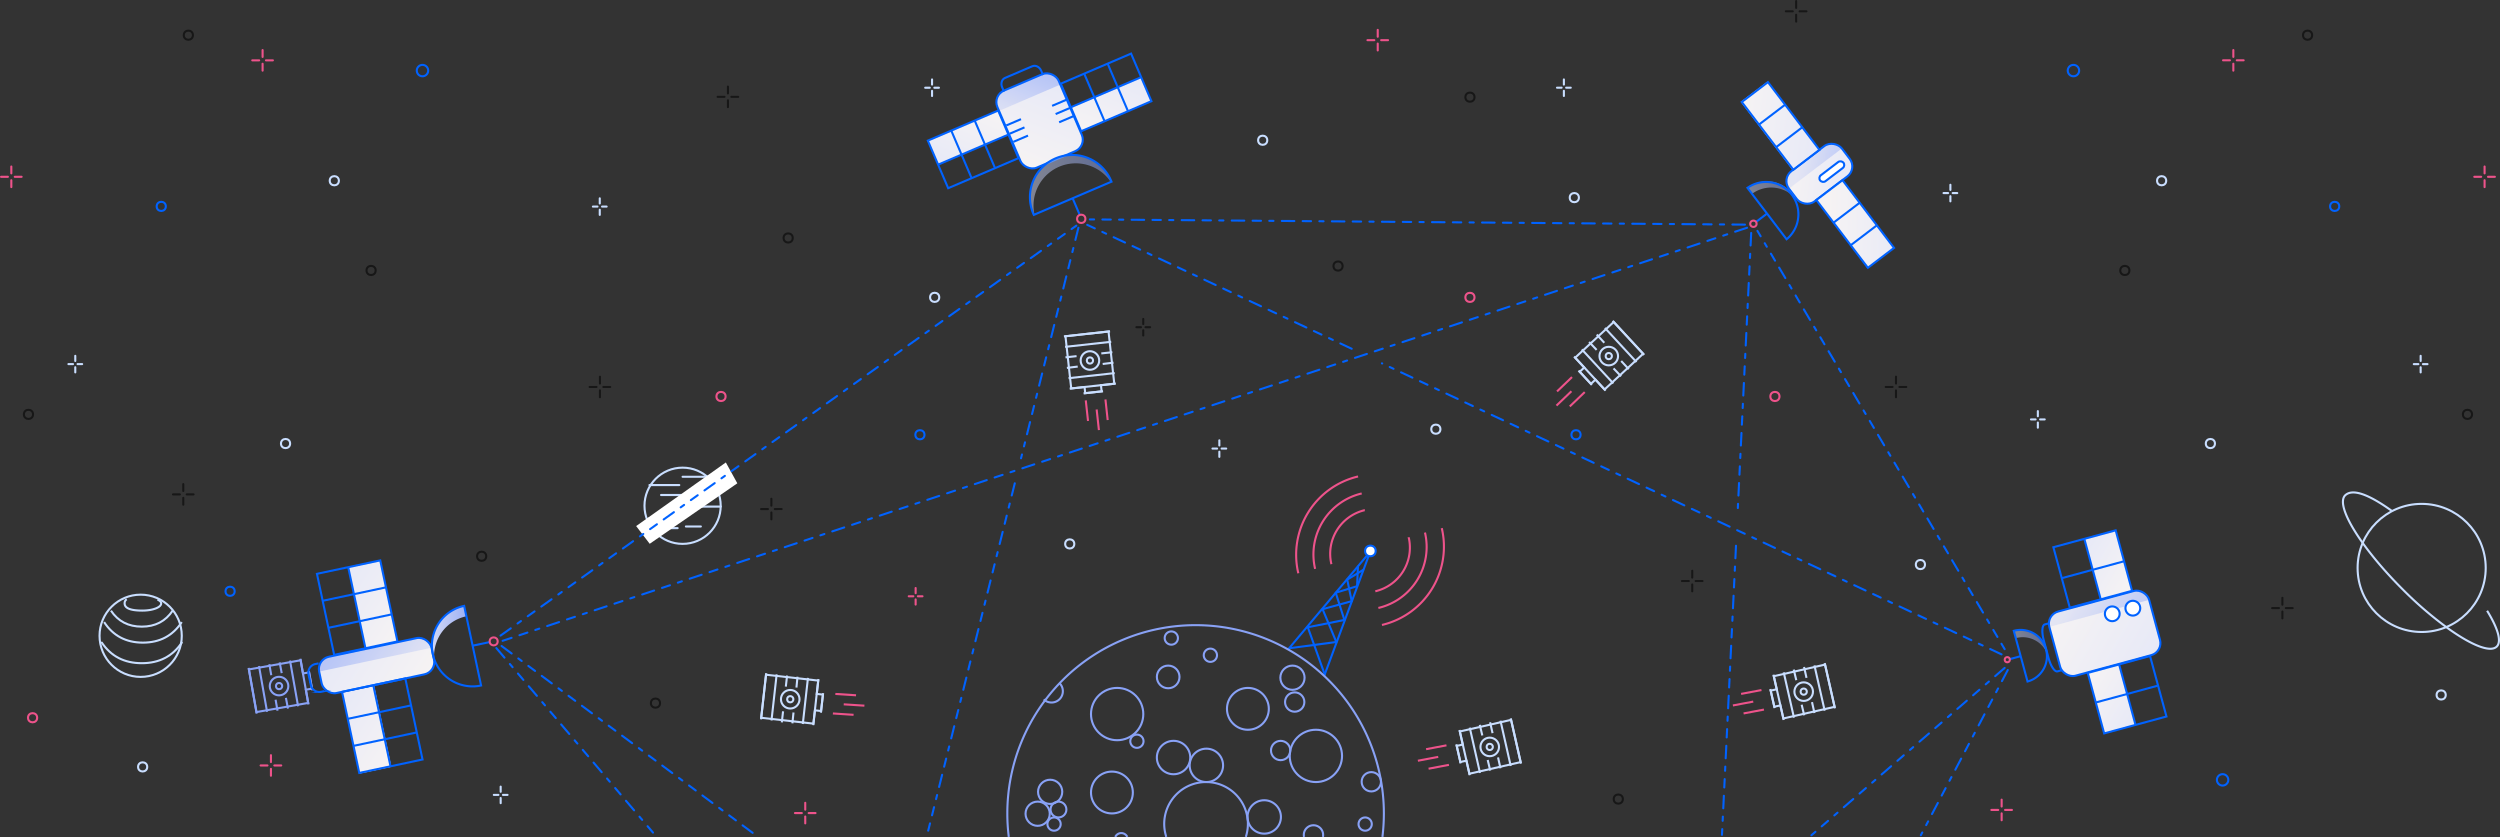 <svg xmlns="http://www.w3.org/2000/svg" xmlns:xlink="http://www.w3.org/1999/xlink" viewBox="0 0 2396.78 802.77"><rect x="0" y="0" width="2396.78" height="802.77" fill="#333333" stroke="none"/><defs><style>.cls-1,.cls-10,.cls-11,.cls-12,.cls-13,.cls-2,.cls-3,.cls-38,.cls-39,.cls-4,.cls-40,.cls-41,.cls-5,.cls-6,.cls-7,.cls-8,.cls-9{fill:none;}.cls-1,.cls-13,.cls-5,.cls-9{stroke:#ee538b;}.cls-1,.cls-11,.cls-3{stroke-linecap:square;}.cls-1,.cls-10,.cls-11,.cls-2,.cls-3,.cls-30,.cls-31,.cls-38,.cls-39,.cls-4,.cls-40,.cls-41,.cls-5,.cls-6,.cls-7,.cls-8,.cls-9{stroke-miterlimit:10;}.cls-1,.cls-10,.cls-11,.cls-12,.cls-13,.cls-14,.cls-2,.cls-3,.cls-30,.cls-31,.cls-38,.cls-39,.cls-4,.cls-40,.cls-41,.cls-5,.cls-6,.cls-7,.cls-8,.cls-9{stroke-width:2px;}.cls-2,.cls-3,.cls-4{stroke:#c9deff;}.cls-12,.cls-38,.cls-39,.cls-4,.cls-40,.cls-41,.cls-5,.cls-6{stroke-linecap:round;}.cls-6,.cls-8{stroke:#171717;}.cls-12,.cls-14,.cls-30,.cls-31,.cls-38,.cls-39,.cls-40,.cls-41,.cls-7{stroke:#0062ff;}.cls-10,.cls-11{stroke:#89a2f6;}.cls-12,.cls-13,.cls-14{stroke-linejoin:round;}.cls-14,.cls-31,.cls-37{fill:#fff;}.cls-15{fill:url(#linear-gradient);}.cls-16{fill:url(#linear-gradient-2);}.cls-17{fill:url(#linear-gradient-3);}.cls-18{fill:url(#linear-gradient-4);}.cls-19,.cls-23,.cls-24,.cls-26,.cls-27,.cls-33,.cls-34{opacity:0.5;isolation:isolate;}.cls-19{fill:url(#linear-gradient-5);}.cls-20{fill:url(#linear-gradient-6);}.cls-21{fill:url(#linear-gradient-7);}.cls-22{fill:url(#linear-gradient-8);}.cls-23{fill:url(#linear-gradient-9);}.cls-24{fill:url(#linear-gradient-10);}.cls-25{fill:url(#linear-gradient-11);}.cls-26{fill:url(#linear-gradient-12);}.cls-27{fill:url(#linear-gradient-13);}.cls-28{fill:url(#linear-gradient-14);}.cls-29{fill:url(#linear-gradient-15);}.cls-30{fill:url(#linear-gradient-16);}.cls-32{fill:url(#linear-gradient-17);}.cls-33{fill:url(#linear-gradient-18);}.cls-34{fill:url(#linear-gradient-19);}.cls-35{fill:url(#linear-gradient-20);}.cls-36{fill:url(#linear-gradient-21);}.cls-39{stroke-dasharray:3.88 7.76 7.76 7.76;}.cls-40{stroke-dasharray:11.64 7.76 3.88 7.76 7.76 7.76;}.cls-41{stroke-dasharray:12 8 4 8 8 8;}</style><linearGradient id="linear-gradient" x1="-1712.83" y1="-1510.78" x2="-1647.02" y2="-1444.98" gradientTransform="matrix(0, -1, -1, 0, -1116.85, -1041.84)" gradientUnits="userSpaceOnUse"><stop offset="0" stop-color="#f6f3f3"/><stop offset="1" stop-color="#e7e9f7"/></linearGradient><linearGradient id="linear-gradient-2" x1="414.13" y1="342.95" x2="461.28" y2="342.95" gradientTransform="matrix(1, 0, 0, -1, 0, 962)" gradientUnits="userSpaceOnUse"><stop offset="0" stop-color="#d1d7f4"/><stop offset="1" stop-color="#89a2f6"/></linearGradient><linearGradient id="linear-gradient-3" x1="-1649.44" y1="-1514.29" x2="-1594.03" y2="-1458.89" gradientTransform="matrix(0, -1, -1, 0, -1129.14, -1042.38)" xlink:href="#linear-gradient"/><linearGradient id="linear-gradient-4" x1="-1765.84" y1="-1483.62" x2="-1710.43" y2="-1428.22" gradientTransform="matrix(0, -1, -1, 0, -1104.28, -1038.54)" xlink:href="#linear-gradient"/><linearGradient id="linear-gradient-5" x1="-1700.26" y1="-1506.84" x2="-1642.71" y2="-1449.29" gradientTransform="matrix(-0.21, -0.98, -0.98, 0.21, -1433.78, -697.96)" xlink:href="#linear-gradient-2"/><linearGradient id="linear-gradient-6" x1="951.95" y1="-339.7" x2="1001.14" y2="-290.5" gradientTransform="matrix(1, 0, 0, -1, 88.71, -215.21)" xlink:href="#linear-gradient"/><linearGradient id="linear-gradient-7" x1="-3248.75" y1="218.28" x2="-3199.55" y2="267.48" gradientTransform="matrix(-1, 0, 0, 1, -2295.99, -110.95)" xlink:href="#linear-gradient"/><linearGradient id="linear-gradient-8" x1="874.63" y1="-335.38" x2="939.72" y2="-270.29" gradientTransform="matrix(1, 0, 0, -1, 89.49, -186.94)" xlink:href="#linear-gradient"/><linearGradient id="linear-gradient-9" x1="889.06" y1="-296.83" x2="925.53" y2="-260.36" gradientTransform="matrix(0.92, -0.39, -0.39, -0.92, 40.12, 191.81)" xlink:href="#linear-gradient-2"/><linearGradient id="linear-gradient-10" x1="987.82" y1="784.59" x2="1065.61" y2="784.59" xlink:href="#linear-gradient-2"/><linearGradient id="linear-gradient-11" x1="996.6" y1="1897.79" x2="1039.68" y2="1940.87" gradientTransform="matrix(0, 1, 1, 0, -175.09, -851.55)" xlink:href="#linear-gradient"/><linearGradient id="linear-gradient-12" x1="992.18" y1="1902.24" x2="1026.51" y2="1936.56" gradientTransform="matrix(0.61, 0.8, 0.8, -0.61, -399.78, 517.94)" xlink:href="#linear-gradient-2"/><linearGradient id="linear-gradient-13" x1="1675.32" y1="779.78" x2="1721.67" y2="779.78" xlink:href="#linear-gradient-2"/><linearGradient id="linear-gradient-14" x1="929.98" y1="1888.73" x2="986.88" y2="1945.63" gradientTransform="matrix(0, 1, 1, 0, -210.79, -838.06)" xlink:href="#linear-gradient"/><linearGradient id="linear-gradient-15" x1="1048.81" y1="1888.74" x2="1105.71" y2="1945.64" gradientTransform="matrix(0, 1, 1, 0, -138.87, -862.31)" gradientUnits="userSpaceOnUse"><stop offset="0" stop-color="#051243"/><stop offset="1" stop-color="#0062ff"/></linearGradient><linearGradient id="linear-gradient-16" x1="1741.4" y1="747.25" x2="1815.87" y2="747.25" gradientTransform="matrix(0.8, 0.61, 0.61, -0.8, -89.5, -267.05)" xlink:href="#linear-gradient"/><linearGradient id="linear-gradient-17" x1="530.62" y1="2108.22" x2="605.04" y2="2182.64" gradientTransform="matrix(0, 1, 1, 0, -127.67, 39.37)" xlink:href="#linear-gradient"/><linearGradient id="linear-gradient-18" x1="524.77" y1="2120.55" x2="576.83" y2="2172.61" gradientTransform="matrix(0.26, 0.97, 0.97, -0.26, -204.04, 614.85)" xlink:href="#linear-gradient-2"/><linearGradient id="linear-gradient-19" x1="1930.65" y1="333.36" x2="1962.19" y2="333.36" xlink:href="#linear-gradient-2"/><linearGradient id="linear-gradient-20" x1="449.34" y1="2036.23" x2="495.02" y2="2081.91" gradientTransform="matrix(0, 1, 1, 0, -34.54, 197.87)" xlink:href="#linear-gradient"/><linearGradient id="linear-gradient-21" x1="-2521.4" y1="-2364.2" x2="-2475.72" y2="-2318.52" gradientTransform="matrix(0, -1, -1, 0, -320.26, -1957.04)" xlink:href="#linear-gradient"/></defs><title>Asset 1</title><g id="Layer_2" data-name="Layer 2"><g id="Layer_1-2" data-name="Layer 1"><line class="cls-1" x1="1053.42" y1="411.33" x2="1051.48" y2="393.56"/><line class="cls-1" x1="1042.99" y1="402.6" x2="1041.05" y2="384.84"/><line class="cls-1" x1="1061.84" y1="401.71" x2="1059.91" y2="383.95"/><polygon class="cls-2" points="1055.5 369.31 1056.15 375.21 1040.42 376.94 1039.77 371.04 1027 372.45 1021.47 322.33 1062.75 317.78 1068.27 367.9 1055.5 369.31"/><line class="cls-3" x1="1022.09" y1="332.44" x2="1064.35" y2="327.78"/><line class="cls-3" x1="1025.4" y1="362.46" x2="1067.66" y2="357.8"/><line class="cls-3" x1="1058.15" y1="348.83" x2="1066.55" y2="347.79"/><line class="cls-3" x1="1023.83" y1="352.59" x2="1032.23" y2="351.56"/><line class="cls-3" x1="1056.81" y1="338.72" x2="1065.45" y2="337.79"/><line class="cls-3" x1="1022.49" y1="342.49" x2="1031.13" y2="341.55"/><line class="cls-3" x1="1026.5" y1="372.46" x2="1068.76" y2="367.81"/><line class="cls-3" x1="1020.99" y1="322.43" x2="1063.24" y2="317.77"/><line class="cls-3" x1="1039.8" y1="377.02" x2="1056.51" y2="375.18"/><circle class="cls-2" cx="1044.93" cy="345.61" r="8.9"/><circle class="cls-2" cx="1044.93" cy="345.61" r="2.97"/><line class="cls-1" x1="827.72" y1="676.47" x2="809.89" y2="675.31"/><line class="cls-1" x1="817.33" y1="685.24" x2="799.5" y2="684.08"/><line class="cls-1" x1="819.7" y1="666.51" x2="801.87" y2="665.35"/><line class="cls-1" x1="1360.32" y1="729.14" x2="1377.88" y2="725.82"/><line class="cls-1" x1="1368.2" y1="718.07" x2="1385.76" y2="714.75"/><line class="cls-1" x1="1370.57" y1="736.79" x2="1388.13" y2="733.47"/><line class="cls-1" x1="1662.32" y1="676.14" x2="1679.88" y2="672.82"/><line class="cls-1" x1="1670.2" y1="665.07" x2="1687.76" y2="661.75"/><line class="cls-1" x1="1672.57" y1="683.79" x2="1690.13" y2="680.47"/><line class="cls-1" x1="1492.93" y1="388.15" x2="1505.83" y2="375.78"/><line class="cls-1" x1="1493.48" y1="374.57" x2="1506.38" y2="362.2"/><line class="cls-1" x1="1505.69" y1="388.96" x2="1518.59" y2="376.6"/><g id="planet_att" data-name="planet att"><circle class="cls-2" cx="134.85" cy="609.53" r="39.42"/><path class="cls-2" d="M99.81,596.39Q112.7,616.1,137,616.1t37.25-19.71"/><path class="cls-2" d="M106.38,585.44q10.23,15.33,29.55,15.33t29.58-15.33"/><path class="cls-4" d="M97.62,616.1q13.26,19.71,38.3,19.71t38.35-19.71"/><path class="cls-2" d="M121.48,574.49a4.5,4.5,0,0,0-2,4q0,6.9,16.92,6.9c10,0,18.12-3.09,18.12-6.9,0-1.51-1.38-2.59-3.54-3.73"/></g><g id="stars"><path class="cls-5" d="M251.75,48v6.57m0,6.57v6.57m9.85-9.85H255m-6.57,0h-6.57"/><path class="cls-5" d="M259.75,724v6.57m0,6.57v6.57m9.85-9.85H263m-6.57,0h-6.57"/><path class="cls-6" d="M175.72,464.14v6.57m0,6.57v6.57m9.86-9.86H179m-6.57,0h-6.57"/><path class="cls-6" d="M575.17,361.13v6.57m0,6.57v6.57M585,371h-6.57m-6.57,0h-6.57"/><path class="cls-6" d="M739.52,478.19v6.57m0,6.57v6.57m9.85-9.86H742.8m-6.57,0h-6.57"/><path class="cls-6" d="M697.88,83v6.57m0,6.57v6.57m9.85-9.86h-6.57m-6.57,0H688"/><path class="cls-5" d="M10.85,159.65v6.57m0,6.57v6.57m9.86-9.86H14.14m-6.57,0H1"/><path class="cls-5" d="M1320.85,28.65v6.57m0,6.57v6.57m9.86-9.86h-6.57m-6.57,0H1311"/><path class="cls-5" d="M877.83,563.74v4.93m0,6v4.93m6.57-7.94H880m-4.38,0h-4.38"/><path class="cls-4" d="M72.17,341.14v4.93m0,6V357m6.57-7.94H74.36m-4.38,0H65.6"/><path class="cls-4" d="M1499.31,76.16v4.92m0,6V92m6.57-7.94h-4.38m-4.38,0h-4.38"/><path class="cls-4" d="M575,190.15v4.93m0,6V206m6.57-7.94H577.2m-4.38,0h-4.38"/><path class="cls-4" d="M1169,422.15v4.93m0,6V438m6.57-7.94h-4.38m-4.38,0h-4.38"/><path class="cls-4" d="M480,754.15v4.93m0,6V770m6.57-7.94H482.2m-4.38,0h-4.38"/><circle class="cls-7" cx="405.04" cy="67.67" r="5.47"/><circle class="cls-8" cx="180.57" cy="33.73" r="4.38"/><circle class="cls-8" cx="27.28" cy="397.26" r="4.38"/><circle class="cls-8" cx="1282.8" cy="255.06" r="4.38"/><circle class="cls-8" cx="355.77" cy="259.29" r="4.38"/><circle class="cls-8" cx="461.77" cy="533.29" r="4.38"/><circle class="cls-9" cx="691.24" cy="380.1" r="4.38"/><circle class="cls-9" cx="1409.24" cy="285.1" r="4.38"/><circle class="cls-9" cx="31.24" cy="688.1" r="4.38"/><circle class="cls-2" cx="1210.56" cy="134.46" r="4.38"/><circle class="cls-2" cx="1025.56" cy="521.46" r="4.38"/><circle class="cls-2" cx="1376.56" cy="411.46" r="4.38"/><circle class="cls-7" cx="154.59" cy="197.86" r="4.38"/><circle class="cls-7" cx="220.59" cy="566.86" r="4.38"/><circle class="cls-2" cx="273.76" cy="425.24" r="4.38"/><circle class="cls-2" cx="136.76" cy="735.24" r="4.38"/><circle class="cls-2" cx="320.5" cy="173.27" r="4.38"/><circle class="cls-8" cx="755.62" cy="228.15" r="4.38"/><circle class="cls-8" cx="628.41" cy="674.09" r="4.38"/><circle class="cls-7" cx="881.94" cy="416.8" r="4.38"/></g><g id="stars-2"><path class="cls-5" d="M2141.13,54.53V48m0,19.71V61.1m-3.28-3.28h-6.57m19.71,0h-6.57"/><path class="cls-6" d="M2188.16,579.71v-6.57m0,19.71v-6.57m-3.29-3.29h-6.57m19.71,0h-6.57"/><path class="cls-6" d="M1817.71,367.7v-6.57m0,19.71v-6.57m-3.29-3.28h-6.57m19.71,0H1821"/><path class="cls-6" d="M1622.36,553.76v-6.57m0,19.71v-6.57m-3.28-3.29h-6.57m19.71,0h-6.57"/><path class="cls-6" d="M1722,7.57V1m0,19.71V14.14m-3.28-3.29h-6.57m19.71,0h-6.57"/><path class="cls-5" d="M2382,166.22v-6.57m0,19.71v-6.57m-3.29-3.29h-6.57m19.71,0h-6.57"/><path class="cls-5" d="M1919,773.22v-6.57m0,19.71v-6.57m-3.29-3.29h-6.57m19.71,0h-6.57"/><path class="cls-5" d="M772,776.22v-6.57m0,19.71v-6.57m-3.29-3.29h-6.57m19.71,0h-6.57"/><path class="cls-6" d="M1096.05,310.67v-4.93m0,15.88v-4.93m-2.19-3h-4.38m13.14,0h-4.38"/><path class="cls-4" d="M2320.71,346.07v-4.93m0,15.88v-4.93m-2.19-3h-4.38m13.14,0h-4.38"/><path class="cls-4" d="M1953.71,399.07v-4.93m0,15.88v-4.93m-2.19-3h-4.38m13.14,0h-4.38"/><path class="cls-4" d="M893.57,81.08V76.16m0,15.87V87.11m-2.19-3H887m13.14,0h-4.38"/><path class="cls-4" d="M1869.87,182.08v-4.93m0,15.88V188.1m-2.19-3h-4.38m13.14,0h-4.38"/><circle class="cls-7" cx="1987.84" cy="67.67" r="5.47"/><circle class="cls-7" cx="2130.84" cy="747.67" r="5.47"/><circle class="cls-8" cx="2212.31" cy="33.73" r="4.38"/><circle class="cls-8" cx="2365.6" cy="397.26" r="4.38"/><circle class="cls-2" cx="896.08" cy="285.06" r="4.38"/><circle class="cls-8" cx="2037.11" cy="259.29" r="4.38"/><circle class="cls-9" cx="1701.64" cy="380.1" r="4.38"/><circle class="cls-2" cx="1509.32" cy="189.46" r="4.38"/><circle class="cls-7" cx="2238.29" cy="197.86" r="4.38"/><circle class="cls-2" cx="2119.12" cy="425.24" r="4.38"/><circle class="cls-2" cx="1841.12" cy="541.24" r="4.38"/><circle class="cls-2" cx="2072.38" cy="173.27" r="4.38"/><circle class="cls-2" cx="2340.38" cy="666.27" r="4.38"/><circle class="cls-8" cx="1409.26" cy="93.15" r="4.38"/><circle class="cls-8" cx="1551.47" cy="766.09" r="4.38"/><circle class="cls-7" cx="1510.94" cy="416.8" r="4.38"/></g><circle class="cls-2" cx="2321.67" cy="544.48" r="61.41"/><path class="cls-2" d="M2293.34,490q-34.66-24.92-45-15.11c-5,5-1,17.91,9.49,34.73,10,16.1,25.93,35.75,45.55,55.33a357.66,357.66,0,0,0,45.43,38.81c21.66,15.23,38.93,22,44.85,16.11,4.93-4.92,1-17.71-9.25-34.35"/><circle class="cls-2" cx="654.41" cy="484.88" r="36.54"/><line class="cls-4" x1="690.95" y1="485.68" x2="654.41" y2="485.68"/><line class="cls-4" x1="654.41" y1="496.8" x2="622.64" y2="496.8"/><line class="cls-4" x1="671.89" y1="504.74" x2="657.59" y2="504.74"/><line class="cls-4" x1="649.65" y1="506.33" x2="625.82" y2="506.33"/><line class="cls-4" x1="662.36" y1="474.56" x2="633.76" y2="474.56"/><line class="cls-4" x1="687.77" y1="471.38" x2="678.24" y2="471.38"/><line class="cls-4" x1="651.24" y1="465.03" x2="622.64" y2="465.03"/><line class="cls-4" x1="678.24" y1="457.08" x2="654.41" y2="457.08"/><polygon class="cls-10" points="290.49 645.66 296.33 644.63 299.09 660.2 293.25 661.24 295.48 673.89 245.83 682.68 238.6 641.79 288.25 633 290.49 645.66"/><line class="cls-11" x1="255.87" y1="681.4" x2="248.47" y2="639.54"/><line class="cls-11" x1="285.61" y1="676.14" x2="278.21" y2="634.28"/><line class="cls-11" x1="269.88" y1="644.35" x2="268.3" y2="636.03"/><line class="cls-11" x1="275.88" y1="678.35" x2="274.3" y2="670.03"/><line class="cls-11" x1="259.88" y1="646.35" x2="258.38" y2="637.79"/><line class="cls-11" x1="265.88" y1="680.35" x2="264.38" y2="671.79"/><line class="cls-11" x1="295.53" y1="674.39" x2="288.12" y2="632.53"/><line class="cls-11" x1="245.96" y1="683.15" x2="238.56" y2="641.29"/><line class="cls-11" x1="299.21" y1="660.82" x2="296.28" y2="644.27"/><circle class="cls-10" cx="267.53" cy="657.75" r="8.9"/><circle class="cls-10" cx="267.53" cy="657.75" r="2.97"/><polygon class="cls-2" points="783.05 665.27 788.95 665.93 787.19 681.65 781.29 680.99 779.86 693.76 729.75 688.15 734.37 646.88 784.48 652.49 783.05 665.27"/><line class="cls-3" x1="739.74" y1="689.76" x2="744.48" y2="647.52"/><line class="cls-3" x1="769.76" y1="693.12" x2="774.49" y2="650.88"/><line class="cls-3" x1="763.65" y1="658.18" x2="764.48" y2="649.76"/><line class="cls-3" x1="759.79" y1="692.49" x2="760.63" y2="684.07"/><line class="cls-3" x1="753.49" y1="657.27" x2="754.48" y2="648.64"/><line class="cls-3" x1="749.64" y1="691.58" x2="750.62" y2="682.94"/><line class="cls-3" x1="779.76" y1="694.25" x2="784.49" y2="652"/><line class="cls-3" x1="729.74" y1="688.64" x2="734.47" y2="646.39"/><line class="cls-3" x1="787.13" y1="682.27" x2="789" y2="665.57"/><circle class="cls-2" cx="757.61" cy="670.37" r="8.9"/><circle class="cls-2" cx="757.61" cy="670.37" r="2.97"/><polygon class="cls-2" points="1529.58 363.97 1525.23 368 1514.48 356.4 1518.83 352.37 1510.1 342.94 1547.1 308.68 1575.31 339.14 1538.31 373.4 1529.58 363.97"/><line class="cls-3" x1="1539.34" y1="315.18" x2="1568.23" y2="346.38"/><line class="cls-3" x1="1517.18" y1="335.7" x2="1546.07" y2="366.9"/><line class="cls-3" x1="1547.62" y1="353.92" x2="1553.45" y2="360.06"/><line class="cls-3" x1="1524.18" y1="328.58" x2="1530.01" y2="334.72"/><line class="cls-3" x1="1554.95" y1="346.83" x2="1560.84" y2="353.22"/><line class="cls-3" x1="1531.5" y1="321.48" x2="1537.39" y2="327.88"/><line class="cls-3" x1="1509.8" y1="342.54" x2="1538.68" y2="373.74"/><line class="cls-3" x1="1546.73" y1="308.34" x2="1575.61" y2="339.54"/><line class="cls-3" x1="1514.05" y1="355.95" x2="1525.46" y2="368.28"/><circle class="cls-2" cx="1542.34" cy="341.38" r="8.9"/><circle class="cls-2" cx="1542.34" cy="341.38" r="2.97"/><polygon class="cls-2" points="1405.86 729.25 1400.07 730.55 1396.58 715.13 1402.37 713.82 1399.53 701.28 1448.71 690.15 1457.87 730.65 1408.7 741.78 1405.86 729.25"/><line class="cls-3" x1="1438.74" y1="691.9" x2="1448.12" y2="733.37"/><line class="cls-3" x1="1409.28" y1="698.57" x2="1418.67" y2="740.03"/><line class="cls-3" x1="1426.51" y1="729.58" x2="1428.48" y2="737.81"/><line class="cls-3" x1="1418.91" y1="695.9" x2="1420.88" y2="704.13"/><line class="cls-3" x1="1436.41" y1="727.11" x2="1438.3" y2="735.59"/><line class="cls-3" x1="1428.8" y1="693.43" x2="1430.7" y2="701.91"/><line class="cls-3" x1="1399.46" y1="700.79" x2="1408.85" y2="742.25"/><line class="cls-3" x1="1448.56" y1="689.68" x2="1457.94" y2="731.14"/><line class="cls-3" x1="1396.43" y1="714.52" x2="1400.14" y2="730.91"/><circle class="cls-2" cx="1428.22" cy="716.08" r="8.9"/><circle class="cls-2" cx="1428.22" cy="716.08" r="2.97"/><polygon class="cls-2" points="1706.86 676.25 1701.07 677.55 1697.58 662.13 1703.37 660.82 1700.53 648.28 1749.71 637.15 1758.87 677.65 1709.7 688.78 1706.86 676.25"/><line class="cls-3" x1="1739.74" y1="638.9" x2="1749.12" y2="680.37"/><line class="cls-3" x1="1710.28" y1="645.57" x2="1719.67" y2="687.03"/><line class="cls-3" x1="1727.51" y1="676.58" x2="1729.48" y2="684.81"/><line class="cls-3" x1="1719.91" y1="642.9" x2="1721.88" y2="651.13"/><line class="cls-3" x1="1737.41" y1="674.11" x2="1739.3" y2="682.59"/><line class="cls-3" x1="1729.8" y1="640.43" x2="1731.7" y2="648.91"/><line class="cls-3" x1="1700.46" y1="647.79" x2="1709.85" y2="689.25"/><line class="cls-3" x1="1749.56" y1="636.68" x2="1758.94" y2="678.14"/><line class="cls-3" x1="1697.43" y1="661.52" x2="1701.14" y2="677.91"/><circle class="cls-2" cx="1729.22" cy="663.08" r="8.9"/><circle class="cls-2" cx="1729.22" cy="663.08" r="2.97"/><polyline class="cls-7" points="1234.96 622.59 1313.64 528.91 1269.61 647.73"/><polyline class="cls-12" points="1270.04 646.64 1253.81 601.34 1288.88 594.35 1280.58 568.27 1301.04 561.98 1301.88 543.35"/><polyline class="cls-12" points="1236.88 621.35 1281.15 615.5 1267.98 584.02 1295.88 576.35 1291.6 555.68 1306.88 546.35"/><path class="cls-13" d="M1276.43,540.87a43,43,0,0,1,31.92-51.76l.08,0"/><path class="cls-13" d="M1260.82,545.4a60.1,60.1,0,0,1,44.66-72.31"/><path class="cls-13" d="M1244.71,549.62A77.15,77.15,0,0,1,1302,456.8"/><path class="cls-13" d="M1318.53,566.87a43,43,0,0,0,32-51.7l0-.08"/><path class="cls-13" d="M1321.47,582.86a60.09,60.09,0,0,0,44.66-72.3h0"/><path class="cls-13" d="M1324.9,599.16a77.15,77.15,0,0,0,57.34-92.82"/><circle class="cls-14" cx="1313.79" cy="528.19" r="5.09"/><rect class="cls-15" x="305.97" y="620.31" width="110.12" height="35.55" rx="12" transform="translate(-124.68 88.92) rotate(-11.99)"/><path class="cls-7" d="M311.07,662.56l-3.16.67a8.39,8.39,0,0,1-9.92-6.45l-2.17-10.22a8.39,8.39,0,0,1,6.44-9.92l3.16-.67"/><path class="cls-16" d="M447,590.86l14.1,66.38h.12L445,580.86a39,39,0,0,0-30,46.28h0a40.35,40.35,0,0,0,1.24,4.46A39,39,0,0,1,447,590.86Z"/><path class="cls-7" d="M445,580.86a39,39,0,0,0,16.22,76.35Z"/><line class="cls-7" x1="453.14" y1="619.03" x2="469.5" y2="615.56"/><circle class="cls-9" cx="473.28" cy="614.91" r="3.83"/><rect class="cls-17" x="341.77" y="539.63" width="31.36" height="79.45" transform="translate(-112.56 86.9) rotate(-11.99)"/><rect class="cls-18" x="335.96" y="659.87" width="31.36" height="79.45" transform="translate(-137.66 88.31) rotate(-11.99)"/><rect class="cls-7" x="311.44" y="542.82" width="62.03" height="79.45" transform="translate(-113.55 83.85) rotate(-11.99)"/><line class="cls-7" x1="314.83" y1="601.91" x2="375.51" y2="589.01"/><line class="cls-7" x1="333.82" y1="543.72" x2="350.48" y2="622.12"/><line class="cls-7" x1="309.33" y1="576" x2="370.01" y2="563.11"/><rect class="cls-7" x="335.48" y="656" width="62.03" height="79.45" transform="translate(-136.54 91.31) rotate(-11.99)"/><line class="cls-7" x1="338.88" y1="715.08" x2="399.55" y2="702.19"/><line class="cls-7" x1="357.87" y1="656.89" x2="374.52" y2="735.29"/><line class="cls-7" x1="333.37" y1="689.17" x2="394.05" y2="676.28"/><path class="cls-19" d="M413.65,621a12,12,0,0,0-14.23-9.25h0l-84.24,17.9a12,12,0,0,0-9.25,14.23h0Z"/><rect class="cls-7" x="305.97" y="620.31" width="110.12" height="35.55" rx="12" transform="translate(-124.68 88.92) rotate(-11.99)"/><rect class="cls-20" x="1028.6" y="87.35" width="73.32" height="25.08" transform="translate(46.56 427.02) rotate(-23.16)"/><rect class="cls-7" x="1023.77" y="63.8" width="73.32" height="49.61" transform="translate(50.61 424.21) rotate(-23.16)"/><line class="cls-7" x1="1039.46" y1="70.64" x2="1058.97" y2="116.26"/><line class="cls-7" x1="1094.05" y1="73.97" x2="1026.04" y2="103.06"/><line class="cls-7" x1="1061.93" y1="61.03" x2="1081.44" y2="106.65"/><rect class="cls-21" x="891.49" y="119.39" width="73.32" height="25.08" transform="translate(22.91 375.67) rotate(-23.16)"/><rect class="cls-7" x="896.32" y="118.4" width="73.32" height="49.61" transform="translate(18.87 378.48) rotate(-23.16)"/><line class="cls-7" x1="953.96" y1="161.18" x2="934.45" y2="115.56"/><line class="cls-7" x1="899.37" y1="157.85" x2="967.38" y2="128.76"/><line class="cls-7" x1="931.49" y1="170.79" x2="911.97" y2="125.17"/><rect class="cls-22" x="964.68" y="75.76" width="63.96" height="80.28" rx="12" transform="translate(34.74 401.33) rotate(-23.16)"/><path class="cls-23" d="M1015,77.48a12,12,0,0,0-15.76-6.32L962.51,86.88a12,12,0,0,0-6.31,15.75l1.58,3.7,58.77-25.25Z"/><rect class="cls-7" x="964.68" y="75.76" width="63.96" height="80.28" rx="12" transform="translate(34.74 401.33) rotate(-23.16)"/><path class="cls-7" d="M962.54,87.85l-1.77-4.15c-1.57-3.65-.31-7.72,2.79-9l26.13-11.18c3.1-1.33,6.91.57,8.47,4.22l1.78,4.15"/><path class="cls-24" d="M1015.42,159.85a40.53,40.53,0,0,1,49.53,14.6l.66-.28a40.52,40.52,0,1,0-75.14,30.35c.2.5.41,1,.63,1.48l.67-.28A40.55,40.55,0,0,1,1015.42,159.85Z"/><path class="cls-7" d="M1065.61,174.17a40.52,40.52,0,1,0-75.14,30.35c.2.5.41,1,.63,1.48Z"/><line class="cls-7" x1="1028.35" y1="190.11" x2="1035.18" y2="206.07"/><circle class="cls-9" cx="1036.6" cy="209.8" r="3.98"/><line class="cls-7" x1="964.73" y1="120.27" x2="978.82" y2="114.24"/><line class="cls-7" x1="968.1" y1="128.15" x2="982.19" y2="122.12"/><line class="cls-7" x1="971.47" y1="136.03" x2="985.56" y2="130"/><line class="cls-7" x1="1008.68" y1="101.47" x2="1022.78" y2="95.44"/><line class="cls-7" x1="1012.05" y1="109.35" x2="1026.15" y2="103.32"/><line class="cls-7" x1="1015.42" y1="117.23" x2="1029.52" y2="111.2"/><rect class="cls-25" x="1712.38" y="148.34" width="63.71" height="36.51" rx="12" transform="translate(254.98 1089.76) rotate(-37.25)"/><path class="cls-26" d="M1765.85,142.31A12,12,0,0,0,1749,140l0,0-31.6,24a12,12,0,0,0-2.29,16.81h0Z"/><rect class="cls-7" x="1712.38" y="148.34" width="63.71" height="36.51" rx="12" transform="translate(254.98 1089.76) rotate(-37.25)"/><path class="cls-27" d="M1721.67,190.67A31,31,0,0,0,1680,177.18a30.59,30.59,0,0,0-4.64,2.91l4.36,5.73A31,31,0,0,1,1721.67,190.67Z"/><path class="cls-7" d="M1712.83,229.4a31,31,0,0,0-37.51-49.31Z"/><line class="cls-7" x1="1694.07" y1="204.75" x2="1683.51" y2="212.78"/><circle class="cls-9" cx="1681.01" cy="214.53" r="3.04"/><rect class="cls-28" x="1690.28" y="79.57" width="32.21" height="81.6" transform="translate(275.24 1057.42) rotate(-37.25)"/><rect class="cls-7" x="1691.36" y="79.92" width="31.5" height="81.6" transform="translate(275.17 1057.93) rotate(-37.25)"/><line class="cls-7" x1="1711.45" y1="100.34" x2="1686.38" y2="119.4"/><line class="cls-7" x1="1727.92" y1="121.99" x2="1702.85" y2="141.05"/><rect class="cls-29" x="1762.21" y="174.15" width="32.21" height="81.6" transform="translate(232.67 1120.26) rotate(-37.25)"/><rect class="cls-30" x="1762.85" y="173.93" width="31.5" height="81.6" transform="translate(232.85 1120.38) rotate(-37.25)"/><line class="cls-7" x1="1782.94" y1="194.35" x2="1757.87" y2="213.42"/><line class="cls-7" x1="1799.41" y1="216" x2="1774.34" y2="235.07"/><rect class="cls-31" x="1734.43" y="168.48" width="27.92" height="7.16" rx="3.58" transform="matrix(0.8, -0.61, 0.61, 0.8, 252.52, 1093.39)"/><rect class="cls-32" x="1968.18" y="575.32" width="99.16" height="63.75" rx="12" transform="translate(-88.59 549.54) rotate(-15.18)"/><path class="cls-33" d="M2060.54,575.05a12,12,0,0,0-14.72-8.44l-72.54,19.67a12,12,0,0,0-8.44,14.72h0Z"/><rect class="cls-7" x="1968.18" y="575.32" width="99.16" height="63.75" rx="12" transform="translate(-88.59 549.54) rotate(-15.18)"/><path class="cls-7" d="M1976.62,642.55l-4.15,1.12c-2.58.7-6.37-4.95-8.44-12.57l-4.69-17.3c-2.07-7.61-1.65-14.41.93-15.11l4.15-1.12"/><path class="cls-34" d="M1932.65,611.78a25.18,25.18,0,0,1,29.54,13.94,23.66,23.66,0,0,0-.64-3.23,25.19,25.19,0,0,0-30.9-17.71l13.18,48.61h.1Z"/><path class="cls-7" d="M1943.83,653.39a25.18,25.18,0,0,0-13.18-48.61Z"/><line class="cls-7" x1="1937.24" y1="629.08" x2="1926.82" y2="631.91"/><circle class="cls-9" cx="1924.41" cy="632.46" r="2.47"/><rect class="cls-35" x="2008.88" y="640.02" width="31.29" height="60.07" transform="translate(-104.82 553.51) rotate(-15.18)"/><rect class="cls-7" x="2008.34" y="636" width="61.88" height="60.07" transform="translate(-103.25 557.23) rotate(-15.18)"/><line class="cls-7" x1="2068.84" y1="657.31" x2="2009.12" y2="673.51"/><line class="cls-7" x1="2047.35" y1="694.94" x2="2031.48" y2="636.45"/><rect class="cls-36" x="2005.45" y="511.49" width="31.29" height="60.07" transform="translate(-71.28 548.12) rotate(-15.18)"/><rect class="cls-7" x="1975.38" y="515.49" width="61.88" height="60.07" transform="translate(-72.84 544.39) rotate(-15.18)"/><line class="cls-7" x1="1976.77" y1="554.26" x2="2036.49" y2="538.06"/><line class="cls-7" x1="1998.26" y1="516.63" x2="2014.13" y2="575.11"/><path class="cls-31" d="M2044.79,576a7.08,7.08,0,1,1-7.08,7.08A7.08,7.08,0,0,1,2044.79,576Z"/><circle class="cls-31" cx="2025.04" cy="588.46" r="7.08"/><polygon class="cls-37" points="609.88 504.35 695.88 443.35 706.88 463.35 622.88 521.35 609.88 504.35"/><line class="cls-38" x1="1684.88" y1="221.35" x2="1687.93" y2="226.51"/><line class="cls-39" x1="1691.87" y1="233.19" x2="1703.72" y2="253.22"/><line class="cls-40" x1="1705.69" y1="256.56" x2="1916.85" y2="613.84"/><line class="cls-38" x1="1918.82" y1="617.18" x2="1921.88" y2="622.35"/><line class="cls-41" x1="1674.88" y1="218.35" x2="481.88" y2="614.35"/><line class="cls-41" x1="1295.88" y1="334.35" x2="1041.88" y2="215.35"/><line class="cls-41" x1="1918.88" y1="627.35" x2="1324.88" y2="348.35"/><line class="cls-41" x1="479.88" y1="609.35" x2="1031.88" y2="216.35"/><line class="cls-41" x1="1672.88" y1="215.35" x2="1044.88" y2="210.35"/><line class="cls-41" x1="1924.88" y1="642.35" x2="1841.53" y2="800.76"/><line class="cls-41" x1="475.88" y1="621.35" x2="628.06" y2="800.61"/><line class="cls-41" x1="1921.88" y1="640.35" x2="1736.65" y2="800.76"/><line class="cls-41" x1="480.88" y1="619.35" x2="724.78" y2="800.84"/><line class="cls-41" x1="1664.32" y1="523.21" x2="1650.88" y2="800.35"/><line class="cls-41" x1="1678.88" y1="223.35" x2="1665.78" y2="493.18"/><line class="cls-41" x1="972.88" y1="463.35" x2="889.88" y2="796.35"/><line class="cls-41" x1="1033.88" y1="218.35" x2="978.88" y2="439.35"/><path class="cls-10" d="M1325.34,802.35a183.56,183.56,0,0,0,1.39-22.5,180.5,180.5,0,1,0-361,0,183.56,183.56,0,0,0,1.39,22.5"/><path class="cls-10" d="M1194.38,802.35a40.11,40.11,0,1,0-76.24,0"/><circle class="cls-10" cx="1261.55" cy="724.69" r="25.07"/><circle class="cls-10" cx="1119.95" cy="648.98" r="10.86"/><path class="cls-10" d="M1268.3,802.35a9.14,9.14,0,0,0,.2-1.9,9.26,9.26,0,0,0-18.52,0,9.14,9.14,0,0,0,.2,1.9"/><circle class="cls-10" cx="1314.69" cy="749.49" r="9.26"/><circle class="cls-10" cx="1227.76" cy="719.52" r="9.26"/><circle class="cls-10" cx="1089.97" cy="710.62" r="6.36"/><circle class="cls-10" cx="1160.41" cy="628.19" r="6.36"/><circle class="cls-10" cx="1122.95" cy="611.7" r="6.36"/><circle class="cls-10" cx="1308.79" cy="790.05" r="6.36"/><circle class="cls-10" cx="1010.54" cy="790.05" r="6.36"/><path class="cls-10" d="M1080.75,802.35a6.36,6.36,0,0,0-11.52,0"/><circle class="cls-10" cx="1241.25" cy="673.06" r="9.26"/><circle class="cls-10" cx="1239.1" cy="649.73" r="11.61"/><circle class="cls-10" cx="994.8" cy="780.12" r="11.61"/><circle class="cls-10" cx="1006.79" cy="759.14" r="11.61"/><circle class="cls-10" cx="1125.1" cy="726.26" r="16.01"/><circle class="cls-10" cx="1212.03" cy="783.21" r="16.01"/><circle class="cls-10" cx="1156.57" cy="733.76" r="16.01"/><circle class="cls-10" cx="1014.77" cy="776.1" r="7.59"/><path class="cls-10" d="M1000.61,670.51a10.86,10.86,0,0,0,15-15.71"/><circle class="cls-10" cx="1071.02" cy="684.58" r="25.07"/><circle class="cls-10" cx="1196.37" cy="679.57" r="20.06"/><circle class="cls-10" cx="1066.01" cy="759.79" r="20.06"/></g></g></svg>